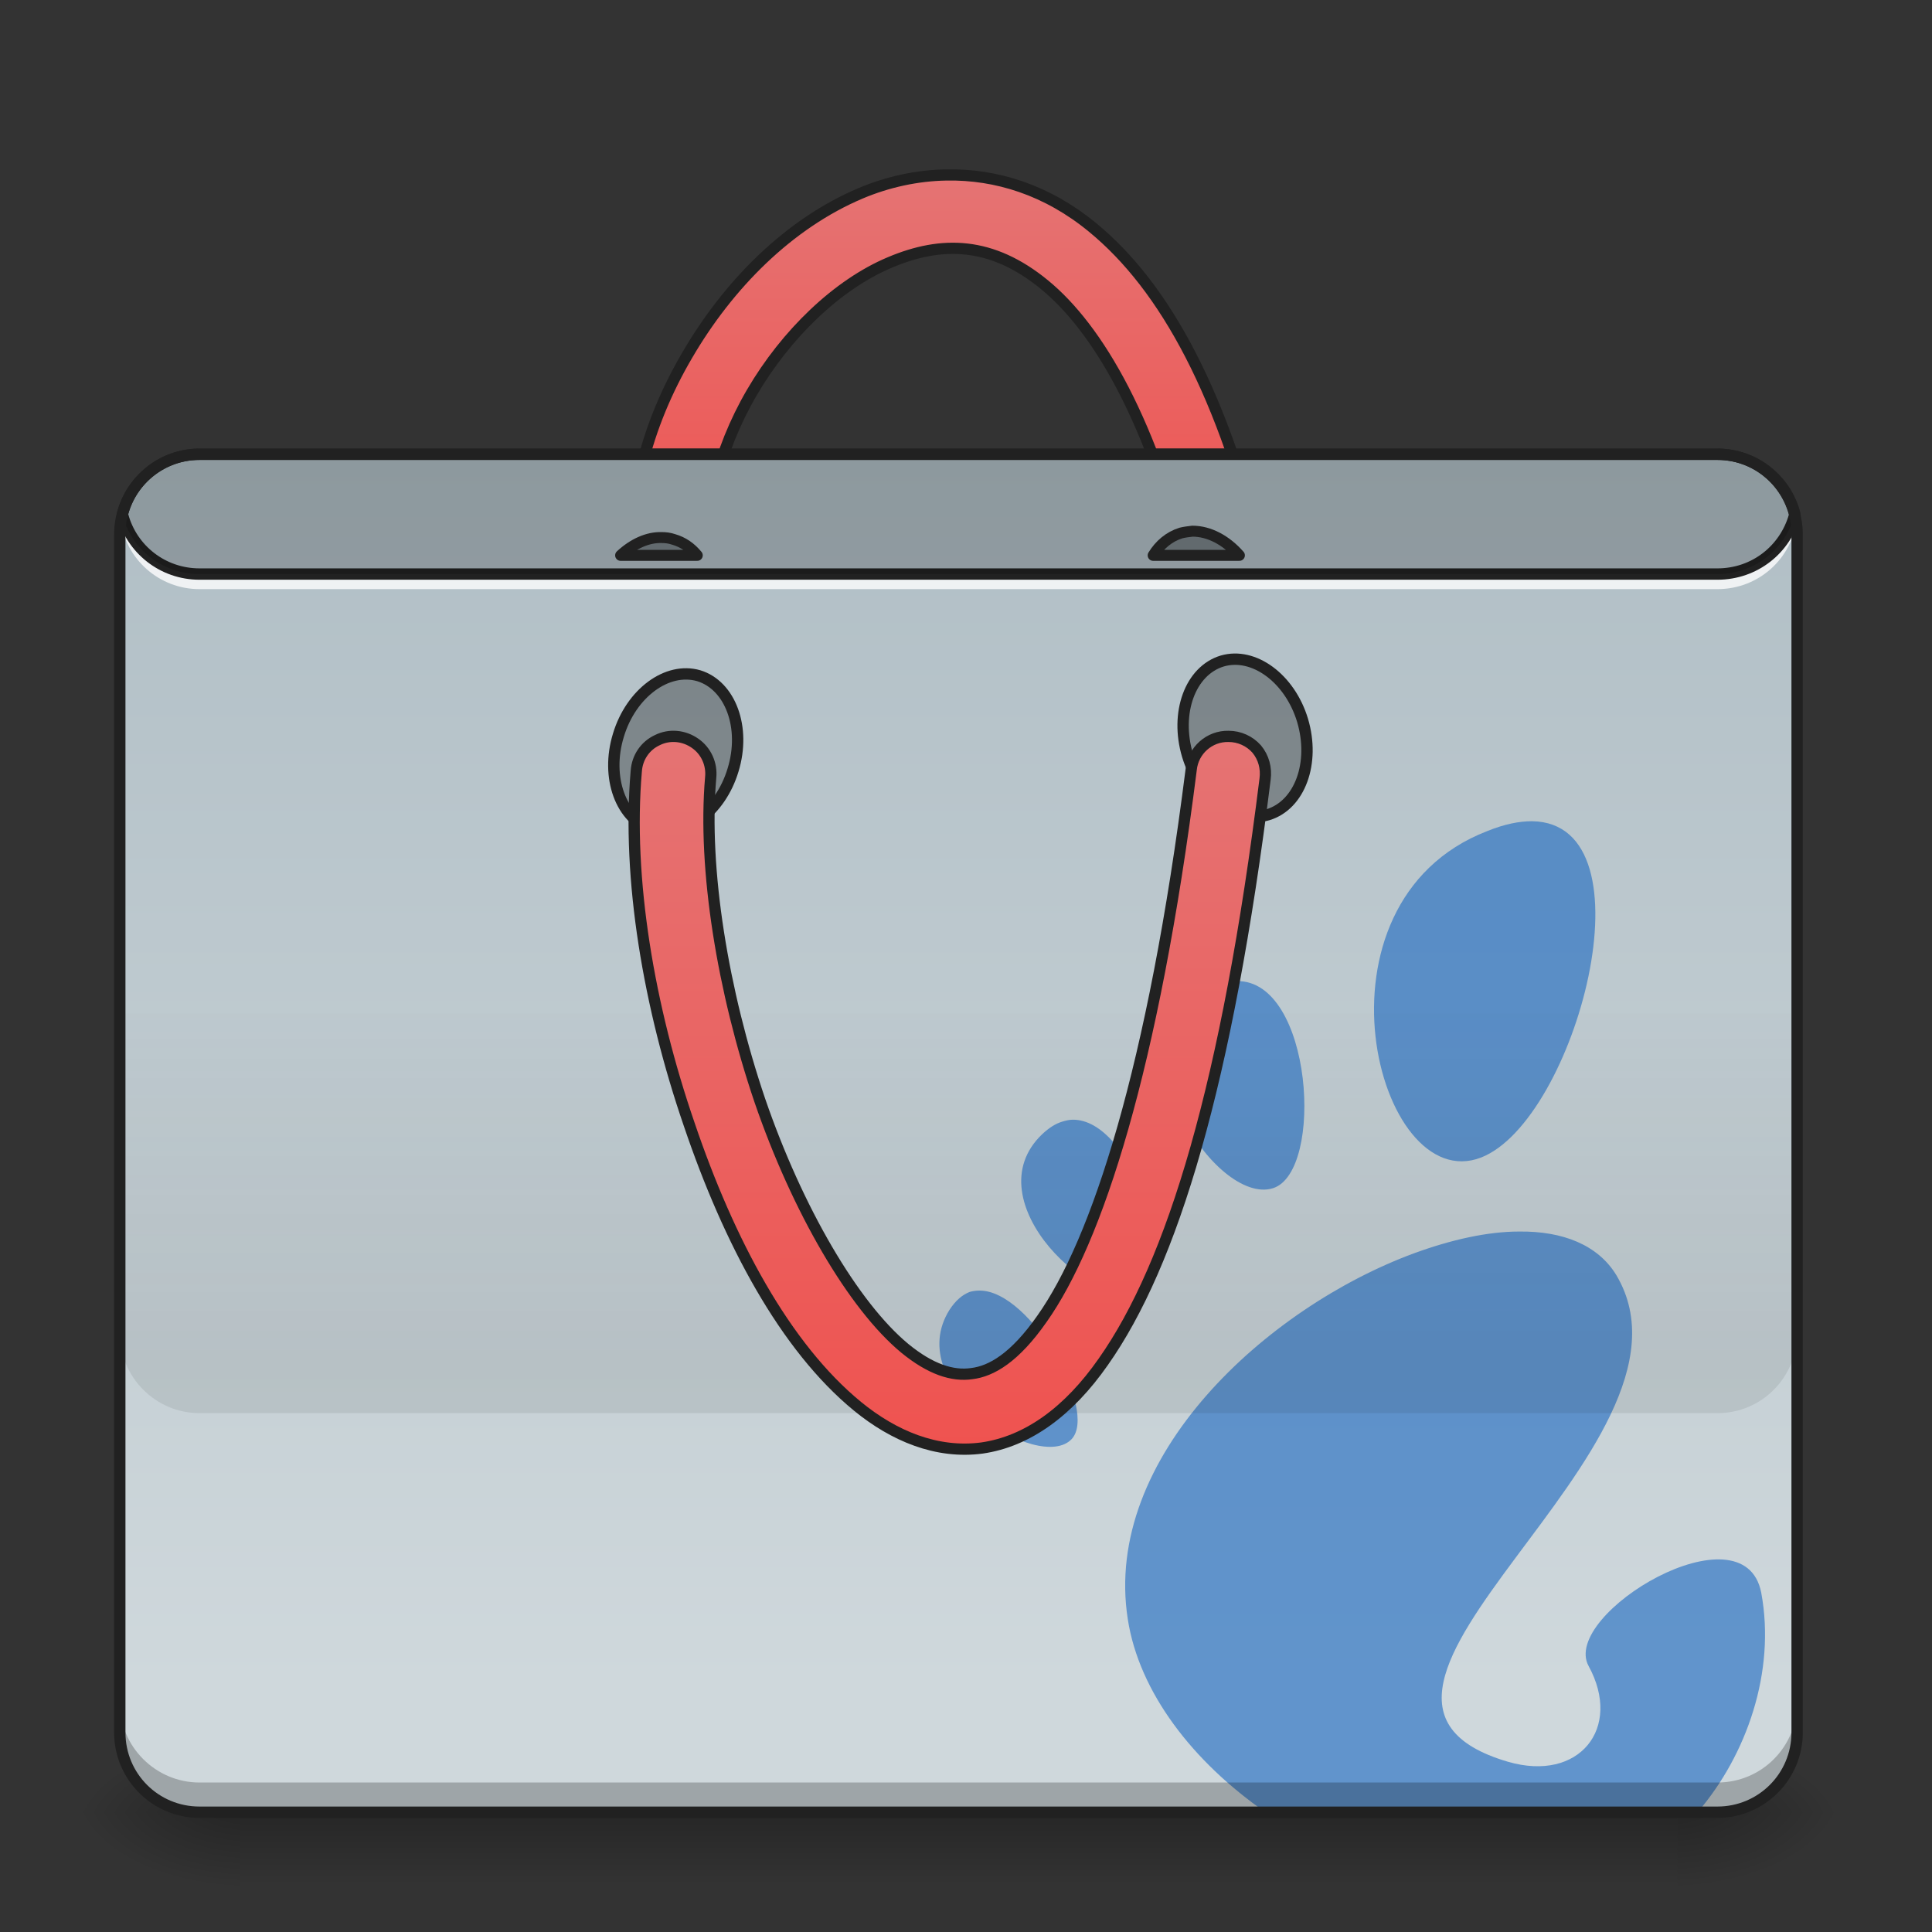 <?xml version="1.0" encoding="UTF-8"?>
<svg xmlns="http://www.w3.org/2000/svg" xmlns:xlink="http://www.w3.org/1999/xlink" width="16pt" height="16pt" viewBox="0 0 16 16" version="1.1">
<rect x="0" y="0" width="16" height="16" fill="#333333" stroke="none"/>
<defs>
<linearGradient id="linear0" gradientUnits="userSpaceOnUse" x1="254" y1="233.5" x2="254" y2="254.667" gradientTransform="matrix(0.031,0,0,0.031,-0,7.712)">
<stop offset="0" style="stop-color:rgb(0%,0%,0%);stop-opacity:0.275;"/>
<stop offset="1" style="stop-color:rgb(0%,0%,0%);stop-opacity:0;"/>
</linearGradient>
<radialGradient id="radial0" gradientUnits="userSpaceOnUse" cx="450.909" cy="189.579" fx="450.909" fy="189.579" r="21.167" gradientTransform="matrix(0,-0.039,-0.07,-0,27.058,32.79)">
<stop offset="0" style="stop-color:rgb(0%,0%,0%);stop-opacity:0.314;"/>
<stop offset="0.222" style="stop-color:rgb(0%,0%,0%);stop-opacity:0.275;"/>
<stop offset="1" style="stop-color:rgb(0%,0%,0%);stop-opacity:0;"/>
</radialGradient>
<radialGradient id="radial1" gradientUnits="userSpaceOnUse" cx="450.909" cy="189.579" fx="450.909" fy="189.579" r="21.167" gradientTransform="matrix(-0,0.039,0.07,0,-11.181,-2.771)">
<stop offset="0" style="stop-color:rgb(0%,0%,0%);stop-opacity:0.314;"/>
<stop offset="0.222" style="stop-color:rgb(0%,0%,0%);stop-opacity:0.275;"/>
<stop offset="1" style="stop-color:rgb(0%,0%,0%);stop-opacity:0;"/>
</radialGradient>
<radialGradient id="radial2" gradientUnits="userSpaceOnUse" cx="450.909" cy="189.579" fx="450.909" fy="189.579" r="21.167" gradientTransform="matrix(-0,-0.039,0.07,-0,-11.181,32.79)">
<stop offset="0" style="stop-color:rgb(0%,0%,0%);stop-opacity:0.314;"/>
<stop offset="0.222" style="stop-color:rgb(0%,0%,0%);stop-opacity:0.275;"/>
<stop offset="1" style="stop-color:rgb(0%,0%,0%);stop-opacity:0;"/>
</radialGradient>
<radialGradient id="radial3" gradientUnits="userSpaceOnUse" cx="450.909" cy="189.579" fx="450.909" fy="189.579" r="21.167" gradientTransform="matrix(0,0.039,-0.07,0,27.058,-2.771)">
<stop offset="0" style="stop-color:rgb(0%,0%,0%);stop-opacity:0.314;"/>
<stop offset="0.222" style="stop-color:rgb(0%,0%,0%);stop-opacity:0.275;"/>
<stop offset="1" style="stop-color:rgb(0%,0%,0%);stop-opacity:0;"/>
</radialGradient>
<linearGradient id="linear1" gradientUnits="userSpaceOnUse" x1="254" y1="-168.667" x2="254" y2="-62.833" >
<stop offset="0" style="stop-color:rgb(89.804%,45.098%,45.098%);stop-opacity:1;"/>
<stop offset="1" style="stop-color:rgb(93.725%,32.549%,31.373%);stop-opacity:1;"/>
</linearGradient>
<linearGradient id="linear2" gradientUnits="userSpaceOnUse" x1="222.25" y1="-94.583" x2="222.25" y2="233.5" gradientTransform="matrix(0.031,0,0,0.031,0,6.719)">
<stop offset="0" style="stop-color:rgb(69.02%,74.51%,77.255%);stop-opacity:1;"/>
<stop offset="1" style="stop-color:rgb(81.176%,84.706%,86.275%);stop-opacity:1;"/>
</linearGradient>
<linearGradient id="linear3" gradientUnits="userSpaceOnUse" x1="880" y1="1695.117" x2="880" y2="1295.117" gradientTransform="matrix(0.008,0,0,0.008,0,-2.315)">
<stop offset="0" style="stop-color:rgb(0%,0%,0%);stop-opacity:0.078;"/>
<stop offset="1" style="stop-color:rgb(0%,0%,0%);stop-opacity:0;"/>
</linearGradient>
<linearGradient id="linear4" gradientUnits="userSpaceOnUse" x1="254" y1="170" x2="254" y2="-20.5" >
<stop offset="0" style="stop-color:rgb(93.725%,32.549%,31.373%);stop-opacity:1;"/>
<stop offset="1" style="stop-color:rgb(89.804%,45.098%,45.098%);stop-opacity:1;"/>
</linearGradient>
</defs>
<g id="surface1">
<path style=" stroke:none;fill-rule:nonzero;fill:url(#linear0);" d="M 1.984 15.008 L 13.891 15.008 L 13.891 15.672 L 1.984 15.672 Z M 1.984 15.008 "/>
<path style=" stroke:none;fill-rule:nonzero;fill:url(#radial0);" d="M 13.891 15.008 L 15.215 15.008 L 15.215 14.348 L 13.891 14.348 Z M 13.891 15.008 "/>
<path style=" stroke:none;fill-rule:nonzero;fill:url(#radial1);" d="M 1.984 15.008 L 0.66 15.008 L 0.66 15.672 L 1.984 15.672 Z M 1.984 15.008 "/>
<path style=" stroke:none;fill-rule:nonzero;fill:url(#radial2);" d="M 1.984 15.008 L 0.66 15.008 L 0.66 14.348 L 1.984 14.348 Z M 1.984 15.008 "/>
<path style=" stroke:none;fill-rule:nonzero;fill:url(#radial3);" d="M 13.891 15.008 L 15.215 15.008 L 15.215 15.672 L 13.891 15.672 Z M 13.891 15.008 "/>
<path style="fill-rule:nonzero;fill:url(#linear1);stroke-width:3;stroke-linecap:round;stroke-linejoin:round;stroke:rgb(12.941%,12.941%,12.941%);stroke-opacity:1;stroke-miterlimit:4;" d="M 252.851 -170.004 C 244.977 -169.879 237.102 -168.129 229.978 -165.13 C 210.73 -157.006 194.606 -140.757 183.607 -121.884 C 172.609 -103.136 166.609 -81.388 170.109 -61.14 C 170.609 -57.64 172.983 -54.64 176.358 -53.265 C 179.733 -52.016 183.607 -52.641 186.357 -55.015 C 189.107 -57.265 190.482 -60.89 189.732 -64.514 C 187.482 -78.388 191.732 -96.261 200.856 -111.885 C 209.98 -127.508 223.729 -140.757 237.727 -146.632 C 251.601 -152.506 264.975 -152.256 279.098 -140.632 C 293.222 -129.008 308.096 -104.261 318.345 -60.515 C 319.095 -57.015 321.719 -54.14 325.219 -53.14 C 328.594 -52.141 332.343 -53.015 334.968 -55.39 C 337.593 -57.89 338.718 -61.64 337.843 -65.139 C 326.969 -111.385 311.22 -140.132 291.847 -156.006 C 279.723 -166.005 266.1 -170.254 252.851 -170.004 Z M 252.851 -170.004 " transform="matrix(0.031,0,0,0.031,0,6.719)"/>
<path style=" stroke:none;fill-rule:nonzero;fill:url(#linear2);" d="M 1.652 3.762 L 14.223 3.762 C 14.59 3.762 14.883 4.059 14.883 4.426 L 14.883 14.348 C 14.883 14.715 14.59 15.008 14.223 15.008 L 1.652 15.008 C 1.289 15.008 0.992 14.715 0.992 14.348 L 0.992 4.426 C 0.992 4.059 1.289 3.762 1.652 3.762 Z M 1.652 3.762 "/>
<path style=" stroke:none;fill-rule:nonzero;fill:rgb(8.235%,39.608%,75.294%);fill-opacity:0.588;" d="M 12.688 6.801 C 12.582 6.801 12.461 6.824 12.316 6.883 C 10.781 7.477 11.402 9.922 12.266 9.586 C 13.047 9.281 13.715 6.816 12.688 6.801 Z M 10.242 8.125 C 10.195 8.129 10.145 8.137 10.09 8.16 L 10.094 8.16 C 10.066 8.168 10.043 8.18 10.016 8.195 C 9.188 8.641 10.066 9.992 10.543 9.84 C 10.969 9.703 10.871 8.113 10.242 8.125 Z M 8.883 9.273 C 8.852 9.273 8.824 9.281 8.797 9.289 C 8.742 9.305 8.688 9.34 8.633 9.391 C 8.043 9.949 9.098 10.902 9.457 10.672 C 9.766 10.473 9.371 9.266 8.883 9.273 Z M 12.582 10.199 C 12.32 10.199 12.02 10.266 11.711 10.379 C 10.492 10.828 9.129 12.066 9.34 13.41 C 9.434 14.016 9.879 14.59 10.48 15.008 L 14.027 15.008 C 14.035 15.008 14.047 15.008 14.059 15.008 C 14.465 14.535 14.707 13.844 14.586 13.191 C 14.445 12.457 12.922 13.367 13.156 13.797 C 13.438 14.312 13.078 14.762 12.488 14.59 C 10.609 14.039 14.23 11.988 13.387 10.562 C 13.234 10.309 12.941 10.195 12.582 10.199 Z M 8.113 10.688 C 8.086 10.688 8.059 10.691 8.031 10.699 C 7.969 10.723 7.914 10.77 7.863 10.848 C 7.465 11.484 8.605 12.203 8.875 11.918 C 9.094 11.684 8.539 10.688 8.113 10.688 Z M 8.113 10.688 "/>
<path style=" stroke:none;fill-rule:nonzero;fill:rgb(0%,0%,0%);fill-opacity:0.235;" d="M 1.652 15.008 C 1.289 15.008 0.992 14.715 0.992 14.348 L 0.992 14.102 C 0.992 14.465 1.289 14.762 1.652 14.762 L 14.223 14.762 C 14.59 14.762 14.883 14.465 14.883 14.102 L 14.883 14.348 C 14.883 14.715 14.59 15.008 14.223 15.008 Z M 1.652 15.008 "/>
<path style=" stroke:none;fill-rule:nonzero;fill:rgb(100%,100%,100%);fill-opacity:0.784;" d="M 0.996 4.219 C 0.992 4.246 0.992 4.273 0.992 4.301 C 0.992 4.316 0.992 4.328 0.992 4.344 C 0.996 4.328 0.996 4.316 0.996 4.301 C 1.039 4.629 1.316 4.879 1.652 4.879 L 14.223 4.879 C 14.562 4.879 14.84 4.629 14.879 4.301 C 14.879 4.316 14.883 4.328 14.883 4.344 C 14.883 4.328 14.883 4.316 14.883 4.301 C 14.883 4.273 14.883 4.246 14.879 4.219 C 14.84 4.547 14.562 4.797 14.223 4.797 L 1.652 4.797 C 1.316 4.797 1.039 4.547 0.996 4.219 Z M 0.996 4.219 "/>
<path style=" stroke:none;fill-rule:nonzero;fill:rgb(12.941%,12.941%,12.941%);fill-opacity:1;" d="M 1.652 3.715 C 1.324 3.715 1.047 3.941 0.969 4.246 C 0.965 4.254 0.965 4.262 0.969 4.27 C 1.047 4.578 1.324 4.801 1.652 4.801 L 14.223 4.801 C 14.555 4.801 14.832 4.578 14.91 4.27 C 14.91 4.262 14.91 4.254 14.91 4.246 C 14.832 3.941 14.555 3.715 14.223 3.715 Z M 1.652 3.809 L 14.223 3.809 C 14.508 3.809 14.742 4 14.816 4.258 C 14.742 4.52 14.508 4.707 14.223 4.707 L 1.652 4.707 C 1.371 4.707 1.133 4.52 1.062 4.258 C 1.133 4 1.371 3.809 1.652 3.809 Z M 1.652 3.809 "/>
<path style="fill-rule:nonzero;fill:rgb(0%,0%,0%);fill-opacity:0.314;stroke-width:3;stroke-linecap:round;stroke-linejoin:round;stroke:rgb(12.941%,12.941%,12.941%);stroke-opacity:1;stroke-miterlimit:4;" d="M 75.948 -336.799 C 87.657 -336.769 97.181 -329.694 97.201 -320.835 C 97.136 -312.131 87.637 -305.007 76.048 -305.002 C 64.339 -305.032 54.815 -312.106 54.795 -320.965 C 54.86 -329.669 64.359 -336.794 75.948 -336.799 Z M 75.948 -336.799 " transform="matrix(0.009,0.03,-0.03,0.009,0,6.719)"/>
<path style="fill-rule:nonzero;fill:rgb(0%,0%,0%);fill-opacity:0.314;stroke-width:3;stroke-linecap:round;stroke-linejoin:round;stroke:rgb(12.941%,12.941%,12.941%);stroke-opacity:1;stroke-miterlimit:4;" d="M -66.278 150.835 C -54.534 150.745 -45.045 157.939 -44.99 166.678 C -45.055 175.383 -54.554 182.507 -66.143 182.512 C -77.887 182.602 -87.376 175.408 -87.431 166.668 C -87.366 157.964 -77.867 150.84 -66.278 150.835 Z M -66.278 150.835 " transform="matrix(-0.009,0.03,0.03,0.009,0,6.719)"/>
<path style=" stroke:none;fill-rule:nonzero;fill:rgb(0%,0%,0%);fill-opacity:0.196;" d="M 1.652 3.762 C 1.344 3.762 1.086 3.973 1.012 4.258 C 1.086 4.547 1.344 4.754 1.652 4.754 L 14.223 4.754 C 14.531 4.754 14.789 4.547 14.863 4.258 C 14.789 3.973 14.531 3.762 14.223 3.762 Z M 1.652 3.762 "/>
<path style=" stroke:none;fill-rule:nonzero;fill:url(#linear3);" d="M 0.992 8.395 L 0.992 11.039 C 0.992 11.406 1.289 11.703 1.652 11.703 L 14.223 11.703 C 14.59 11.703 14.883 11.406 14.883 11.039 L 14.883 8.395 Z M 0.992 8.395 "/>
<path style="fill-rule:nonzero;fill:url(#linear4);stroke-width:3;stroke-linecap:round;stroke-linejoin:round;stroke:rgb(12.941%,12.941%,12.941%);stroke-opacity:1;stroke-miterlimit:4;" d="M 328.219 -20.019 C 323.094 -20.144 318.72 -16.269 318.22 -11.144 C 308.096 68.973 292.972 114.968 278.348 135.592 C 271.099 145.966 264.85 149.59 259.6 150.215 C 254.476 150.965 248.601 149.09 241.727 143.466 C 227.978 132.092 212.98 106.344 202.981 77.222 C 193.107 48.1 187.732 15.478 189.857 -9.02 C 190.232 -12.644 188.607 -16.144 185.732 -18.144 C 182.733 -20.269 178.858 -20.644 175.608 -19.019 C 172.359 -17.519 170.234 -14.394 169.984 -10.77 C 167.484 17.978 173.358 52.349 184.107 83.596 C 194.731 114.968 209.73 143.091 229.103 158.964 C 238.727 166.839 250.226 171.713 262.35 170.088 C 274.474 168.338 285.473 160.339 294.722 147.09 C 313.22 120.843 327.844 72.848 337.968 -8.645 C 338.343 -11.519 337.593 -14.394 335.718 -16.644 C 333.843 -18.769 331.093 -20.019 328.219 -20.019 Z M 328.219 -20.019 " transform="matrix(0.031,0,0,0.031,0,6.719)"/>
<path style="fill-rule:nonzero;fill:rgb(0%,0%,0%);fill-opacity:0.314;stroke-width:11.339;stroke-linecap:round;stroke-linejoin:round;stroke:rgb(12.941%,12.941%,12.941%);stroke-opacity:1;stroke-miterlimit:4;" d="M 684.974 556.482 C 670.33 556.01 655.213 563.096 642.458 574.906 L 721.821 574.906 C 715.207 566.875 707.177 561.206 697.256 558.372 C 693.005 556.955 689.226 556.482 684.974 556.482 Z M 684.974 556.482 " transform="matrix(0.008,0,0,0.008,0,0)"/>
<path style="fill-rule:nonzero;fill:rgb(0%,0%,0%);fill-opacity:0.314;stroke-width:11.339;stroke-linecap:round;stroke-linejoin:round;stroke:rgb(12.941%,12.941%,12.941%);stroke-opacity:1;stroke-miterlimit:4;" d="M 1234.37 549.869 C 1230.591 550.341 1226.34 550.814 1222.56 551.758 C 1210.278 555.538 1200.358 564.041 1193.744 574.906 L 1283.027 574.906 C 1269.328 559.317 1251.849 549.869 1234.37 549.869 Z M 1234.37 549.869 " transform="matrix(0.008,0,0,0.008,0,0)"/>
<path style=" stroke:none;fill-rule:nonzero;fill:rgb(12.941%,12.941%,12.941%);fill-opacity:1;" d="M 1.652 3.715 C 1.262 3.715 0.945 4.035 0.945 4.426 L 0.945 14.348 C 0.945 14.738 1.262 15.055 1.652 15.055 L 14.223 15.055 C 14.613 15.055 14.93 14.738 14.93 14.348 L 14.93 4.426 C 14.93 4.035 14.613 3.715 14.223 3.715 Z M 1.652 3.809 L 14.223 3.809 C 14.562 3.809 14.836 4.082 14.836 4.426 L 14.836 14.348 C 14.836 14.688 14.562 14.961 14.223 14.961 L 1.652 14.961 C 1.312 14.961 1.039 14.688 1.039 14.348 L 1.039 4.426 C 1.039 4.082 1.312 3.809 1.652 3.809 Z M 1.652 3.809 "/>
</g>
</svg>
